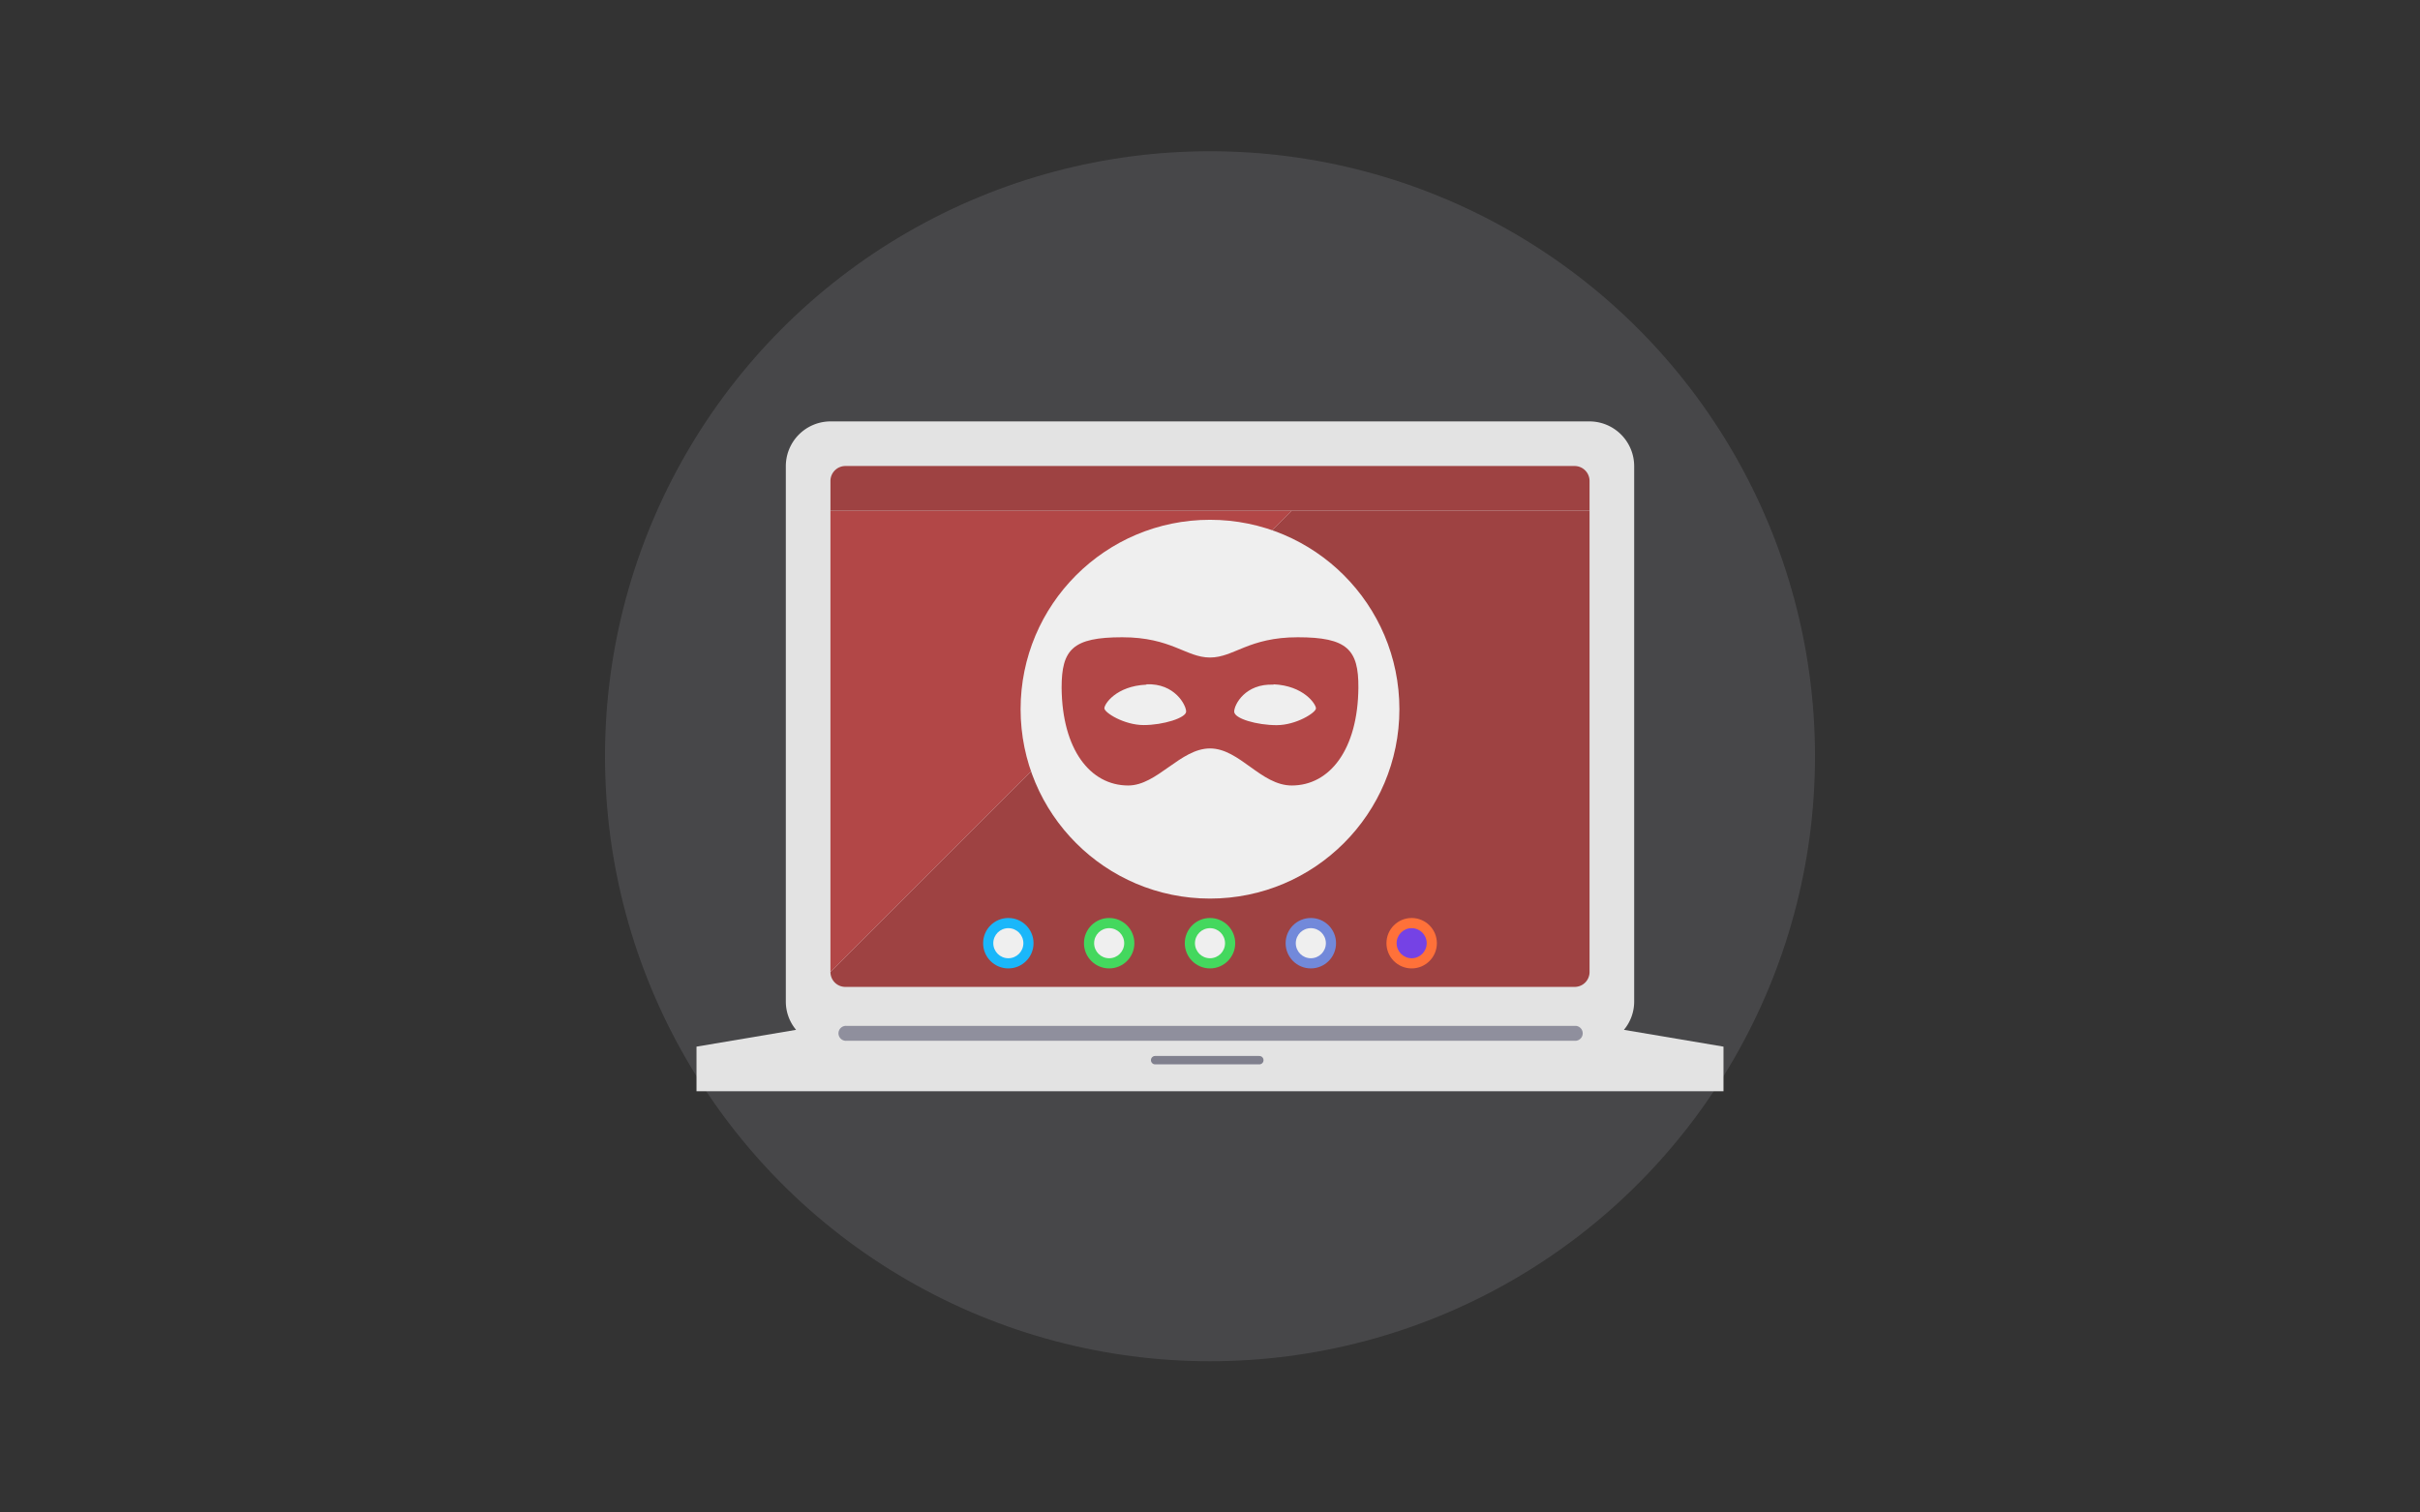 <!-- This Source Code Form is subject to the terms of the Mozilla Public
   - License, v. 2.0. If a copy of the MPL was not distributed with this
   - file, You can obtain one at http://mozilla.org/MPL/2.0/. -->
<svg viewBox="0 0 288 180" xmlns="http://www.w3.org/2000/svg">
    <rect x="0" y="0" width="288" height="180" fill="#333333" stroke="none"/>
    <circle cx="144" cy="90" fill="#bfbfc9" opacity=".15" r="72"/>
    <path d="m193.26 122.56a5.24 5.24 0 0 0 1.22-3.33v-63.77a5.33 5.33 0 0 0 -5.31-5.31h-90.34a5.33 5.33 0 0 0 -5.31 5.31v63.77a5.24 5.24 0 0 0 1.22 3.33l-11.85 2v5.31h122.22v-5.31z" fill="#e3e3e3"/>
    <path d="m153.74 60.77-54.91 54.91a1.77 1.77 0 0 0 1.77 1.77h86.8a1.77 1.77 0 0 0 1.77-1.77v-54.91z" fill="#9e4242"/>
    <path d="m98.83 60.77v54.91l54.91-54.91z" fill="#b24747"/>
    <path d="m187.4 55.46h-86.8a1.78 1.78 0 0 0 -1.77 1.77v3.54h90.34v-3.54a1.78 1.78 0 0 0 -1.77-1.77z" fill="#9e4242"/>
    <path d="m187.56 123.86h-86.79a.89.89 0 1 1 0-1.77h86.79a.89.89 0 0 1 0 1.77z" fill="#8f8f9d"/>
    <path d="m137.47 126.17h12.4" fill="none" stroke="#80808e" stroke-linecap="round" stroke-linejoin="round"/>
    <g transform="translate(0, -2)">
        <circle cx="144" cy="86.4" fill="#efefef" r="22.54"/>
        <path d="m153.73 95.48c-3.67 0-6.21-4.41-9.73-4.41s-6.28 4.41-9.73 4.41c-4.53 0-7.87-4.29-7.93-11.64 0-4.56 1.33-6 7.21-6s7.6 2.41 10.45 2.41 4.57-2.41 10.45-2.41 7.24 1.46 7.21 6c-.06 7.35-3.4 11.64-7.93 11.64zm-17.3-12c-3.57.16-5 2.28-5 2.81s2.37 2 4.68 2 5.05-.85 5.05-1.61-1.36-3.39-4.73-3.24zm15.14 0c-3.37-.15-4.69 2.37-4.69 3.21s2.73 1.61 5.05 1.61 4.68-1.49 4.68-2-1.47-2.7-5.04-2.86z" fill="#b24747"/>
    </g>
    <g transform="translate(.55,0)">
        <circle cx="119.45" cy="112.25" r="3.00" fill="#1AB7FA"/> /*Finder*/
        <circle cx="119.45" cy="112.25" r="1.79" fill="#efefef"/>
        <circle cx="131.45" cy="112.25" r="3.00" fill="#44d85e"/> /*Messages*/
        <circle cx="131.45" cy="112.25" r="1.79" fill="#efefef"/>
        <circle cx="143.45" cy="112.25" r="3.00" fill="#44d85e"/> /*Facetime*/
        <circle cx="143.45" cy="112.25" r="1.79" fill="#efefef"/>
        <circle cx="155.45" cy="112.25" r="3.00" fill="#7289DA"/> /*Discord*/
        <circle cx="155.45" cy="112.25" r="1.79" fill="#efefef"/>
        <circle cx="167.45" cy="112.25" r="3.00" fill="#ff7139"/> /*Firefox*/
        <circle cx="167.45" cy="112.25" r="1.79" fill="#7542e5"/>
    </g>
</svg>